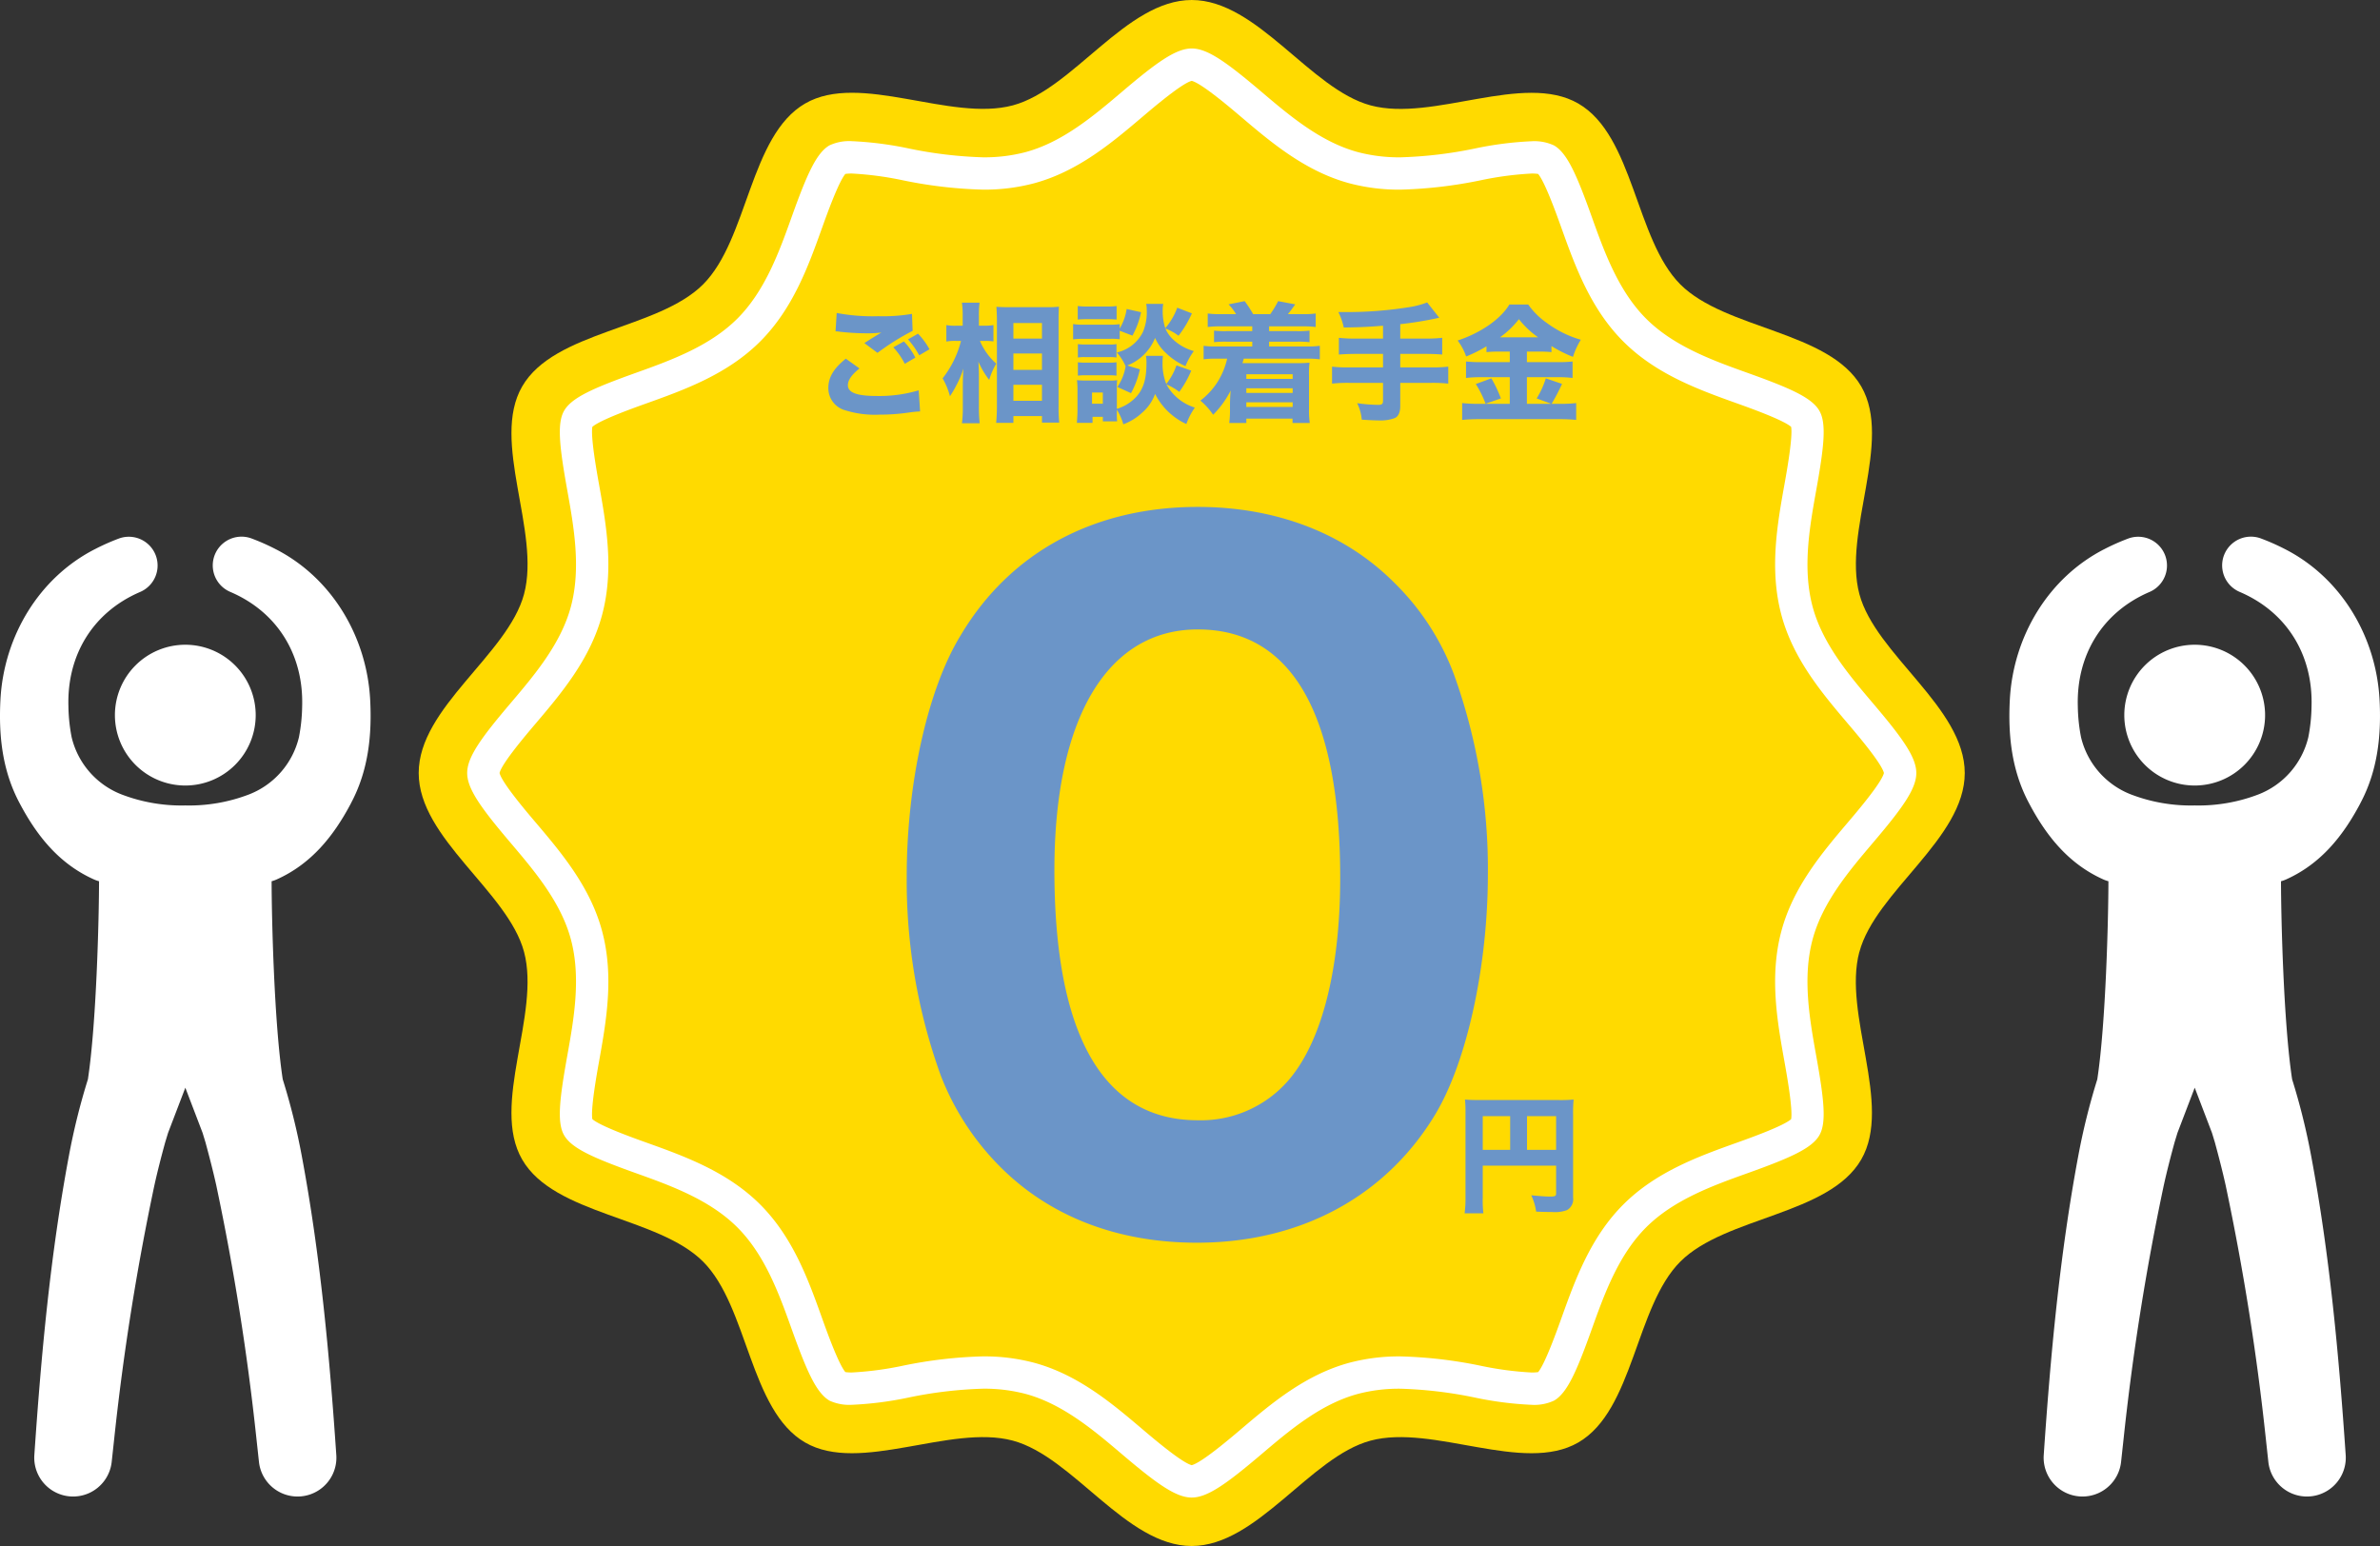 <svg xmlns="http://www.w3.org/2000/svg" xmlns:xlink="http://www.w3.org/1999/xlink" width="369.866" height="240.267" viewBox="0 0 369.866 240.267">
  <rect x="0" y="0" width="369.866" height="240.267" fill="#333333" stroke="none"/>
  <defs>
    <clipPath id="clip-path">
      <rect id="長方形_15" data-name="長方形 15" width="240.267" height="240.267" fill="none"/>
    </clipPath>
    <clipPath id="clip-path-2">
      <rect id="長方形_287" data-name="長方形 287" width="57.594" height="149.184" fill="none"/>
    </clipPath>
  </defs>
  <g id="グループ_734" data-name="グループ 734" transform="translate(-299.932 -3288)">
    <g id="グループ_588" data-name="グループ 588" transform="translate(365 3288)">
      <g id="グループ_10" data-name="グループ 10" clip-path="url(#clip-path)">
        <path id="パス_12" data-name="パス 12" d="M223.894,147.937c2.512-9.393,16.372-17.62,16.372-27.8s-13.86-18.41-16.372-27.8c-2.6-9.719,5.214-23.763.291-32.272-5-8.637-21.105-8.856-28.113-15.862s-7.225-23.118-15.862-28.114c-8.51-4.922-22.553,2.895-32.272.292C138.545,13.861,130.318,0,120.133,0s-18.412,13.862-27.8,16.374c-9.721,2.6-23.763-5.214-32.272-.292-8.637,5-8.856,21.105-15.864,28.114S21.078,51.42,16.082,60.057c-4.924,8.509,2.893,22.553.291,32.272C13.86,101.722,0,109.949,0,120.132s13.86,18.412,16.372,27.8c2.6,9.719-5.214,23.763-.291,32.272,5,8.637,21.105,8.856,28.113,15.864s7.227,23.116,15.864,28.113c8.509,4.924,22.551-2.895,32.272-.292,9.391,2.512,17.618,16.374,27.8,16.374s18.412-13.862,27.8-16.374c9.719-2.6,23.762,5.216,32.272.292,8.637-5,8.855-21.105,15.862-28.113s23.118-7.227,28.113-15.864c4.924-8.509-2.893-22.553-.291-32.272" transform="translate(0 0)" fill="#ffda00"/>
        <path id="パス_13" data-name="パス 13" d="M117.654,230.257c-2.47,0-5.469-2.176-10.857-6.75-4.317-3.667-9.2-7.816-15-9.368a25.185,25.185,0,0,0-6.572-.8,65.842,65.842,0,0,0-11.569,1.373,53.786,53.786,0,0,1-8.808,1.13,7.35,7.35,0,0,1-3.466-.637c-2.056-1.188-3.53-4.518-5.879-11.08-1.935-5.4-4.128-11.525-8.46-15.858s-10.454-6.523-15.856-8.457c-6.564-2.352-9.891-3.827-11.062-5.851-1.125-1.944-.744-5.513.474-12.292,1.023-5.7,2.181-12.154.574-18.157-1.55-5.794-5.7-10.679-9.36-14.99-4.578-5.392-6.757-8.393-6.757-10.866s2.179-5.475,6.759-10.866c3.661-4.311,7.808-9.2,9.359-14.992,1.607-6,.449-12.456-.574-18.151-1.218-6.783-1.6-10.351-.474-12.3,1.172-2.027,4.5-3.5,11.064-5.851,5.4-1.935,11.523-4.128,15.855-8.46s6.525-10.454,8.46-15.855c2.349-6.564,3.825-9.892,5.849-11.065a7.258,7.258,0,0,1,3.5-.653,53.913,53.913,0,0,1,8.783,1.125A65.933,65.933,0,0,0,85.223,21.97a25.154,25.154,0,0,0,6.577-.8c5.794-1.55,10.679-5.7,14.99-9.359,5.39-4.579,8.391-6.757,10.864-6.757s5.472,2.178,10.863,6.754c4.314,3.663,9.2,7.813,15,9.363a25.2,25.2,0,0,0,6.574.8A65.894,65.894,0,0,0,161.663,20.6a54.1,54.1,0,0,1,8.8-1.128,7.248,7.248,0,0,1,3.5.654c2.023,1.17,3.5,4.5,5.846,11.056,1.936,5.408,4.129,11.53,8.461,15.862s10.454,6.525,15.853,8.458c6.565,2.351,9.9,3.825,11.067,5.851,1.125,1.945.744,5.514-.474,12.291-1.023,5.7-2.182,12.151-.574,18.158,1.55,5.793,5.7,10.679,9.357,14.989,4.581,5.392,6.76,8.394,6.76,10.867s-2.179,5.474-6.759,10.864c-3.66,4.313-7.808,9.2-9.359,14.993-1.608,6-.449,12.461.574,18.157,1.216,6.778,1.6,10.347.474,12.289-1.172,2.026-4.5,3.5-11.055,5.849-5.41,1.936-11.532,4.128-15.865,8.46s-6.523,10.454-8.458,15.855c-2.349,6.565-3.825,9.9-5.851,11.067a7.255,7.255,0,0,1-3.494.653,53.77,53.77,0,0,1-8.8-1.127,65.848,65.848,0,0,0-11.583-1.376,25.086,25.086,0,0,0-6.575.8c-5.8,1.549-10.681,5.7-14.99,9.357-5.393,4.579-8.393,6.757-10.866,6.757M85.223,208.318a30.048,30.048,0,0,1,7.871.972c6.89,1.842,12.233,6.38,16.946,10.384,1.689,1.434,6.1,5.179,7.614,5.55,1.515-.371,5.93-4.12,7.613-5.548,4.717-4.005,10.059-8.543,16.945-10.384a30.079,30.079,0,0,1,7.874-.973,69.7,69.7,0,0,1,12.458,1.452,51.078,51.078,0,0,0,7.922,1.051,7.237,7.237,0,0,0,1.021-.06c1.07-1.275,2.89-6.358,3.6-8.33,2.114-5.9,4.506-12.584,9.636-17.714s11.815-7.524,17.714-9.634c2-.716,7.172-2.568,8.369-3.634.283-1.588-.7-7.052-1.029-8.895-1.115-6.212-2.381-13.252-.483-20.339,1.842-6.888,6.38-12.231,10.383-16.946,1.431-1.681,5.182-6.1,5.551-7.614-.37-1.516-4.122-5.933-5.551-7.614-4-4.717-8.54-10.059-10.381-16.943-1.9-7.09-.634-14.13.481-20.343.331-1.841,1.312-7.306,1.029-8.895-1.2-1.064-6.376-2.919-8.369-3.633-5.9-2.112-12.586-4.506-17.714-9.636s-7.524-11.814-9.636-17.712c-.708-1.975-2.528-7.058-3.6-8.328a6.931,6.931,0,0,0-1.021-.061,51.194,51.194,0,0,0-7.895,1.045,69.763,69.763,0,0,1-12.482,1.458,30.076,30.076,0,0,1-7.872-.972c-6.887-1.842-12.231-6.38-16.945-10.383-1.686-1.431-6.1-5.18-7.616-5.551-1.515.37-5.931,4.122-7.614,5.551-4.715,4-10.058,8.54-16.942,10.381a30.035,30.035,0,0,1-7.875.973,69.646,69.646,0,0,1-12.47-1.455,51.182,51.182,0,0,0-7.908-1.048,6.947,6.947,0,0,0-1.021.061c-1.07,1.272-2.892,6.356-3.6,8.328-2.114,5.9-4.508,12.584-9.636,17.712S38.777,58.113,32.88,60.225c-2,.714-7.175,2.568-8.372,3.634-.283,1.589.7,7.054,1.029,8.895,1.115,6.215,2.379,13.255.483,20.339-1.842,6.887-6.379,12.23-10.381,16.943-1.431,1.684-5.183,6.1-5.553,7.617.37,1.515,4.12,5.933,5.55,7.614,4,4.715,8.542,10.058,10.383,16.943,1.9,7.087.634,14.127-.481,20.337-.331,1.847-1.312,7.312-1.029,8.9,1.2,1.066,6.37,2.919,8.361,3.631,5.9,2.114,12.59,4.508,17.721,9.637s7.522,11.814,9.634,17.712c.707,1.974,2.527,7.055,3.6,8.33a7.153,7.153,0,0,0,1.021.061,51.044,51.044,0,0,0,7.908-1.048,69.72,69.72,0,0,1,12.47-1.455" transform="translate(2.479 2.479)" fill="#fff"/>
      </g>
    </g>
    <path id="パス_540" data-name="パス 540" d="M-44.96-11.26a12.923,12.923,0,0,1,1.74,2.48l1.6-.94a11.611,11.611,0,0,0-1.78-2.42Zm-2.28,1.24a10.988,10.988,0,0,1,1.78,2.56l1.64-.96a10.03,10.03,0,0,0-1.78-2.52Zm-8.98-2.48a3.467,3.467,0,0,1,.7.06,37.564,37.564,0,0,0,4.14.24,17.789,17.789,0,0,0,2.28-.12c-.58.34-1.94,1.18-2.64,1.64l2.04,1.52a37.527,37.527,0,0,1,5.46-3.42l-.1-2.64a26.838,26.838,0,0,1-5.24.36,30.011,30.011,0,0,1-6.46-.5Zm1.6,4.24c-1.9,1.52-2.72,2.92-2.72,4.56A3.565,3.565,0,0,0-54.66-.22,15.373,15.373,0,0,0-49.4.44,31.512,31.512,0,0,0-44.88.12a17.16,17.16,0,0,1,1.8-.18l-.22-3.28a21.372,21.372,0,0,1-6.5.88c-3.12,0-4.5-.52-4.5-1.68,0-.78.58-1.62,1.8-2.6Zm21.72-2.76a8.333,8.333,0,0,1,1.22.08v-2.54a7.851,7.851,0,0,1-1.26.1h-1v-1.5a14.819,14.819,0,0,1,.1-2.08h-2.74a14.1,14.1,0,0,1,.12,2.1v1.48H-37.5a7.288,7.288,0,0,1-1.5-.1v2.56a7.211,7.211,0,0,1,1.46-.1h.82A15.7,15.7,0,0,1-39.58-5.2a11.181,11.181,0,0,1,1.14,2.78,16.582,16.582,0,0,0,1.06-1.82,14.76,14.76,0,0,0,1.04-2.5c-.06.58-.1,1.84-.1,2.7v3.3a17.734,17.734,0,0,1-.14,2.52h2.76a21.638,21.638,0,0,1-.12-2.52V-5.42c0-1-.02-1.52-.08-2.38a13.14,13.14,0,0,0,1.68,2.84,10.39,10.39,0,0,1,1.1-2.52,9.872,9.872,0,0,1-2.54-3.54Zm4.32,12.74V.66h4.44V1.68h2.68a23.656,23.656,0,0,1-.1-2.58V-14.28c0-.86.02-1.44.06-2.06a14.257,14.257,0,0,1-1.84.08h-6.02c-.76,0-1.3-.02-1.86-.06.06.94.08,1.44.08,2.1V-.9c0,.96-.04,1.82-.12,2.62Zm0-15.52h4.44v2.42h-4.44Zm0,4.74h4.44v2.54h-4.44Zm0,4.86h4.44v2.48h-4.44ZM-7.94-16.78a4.94,4.94,0,0,1,.08.88,7.962,7.962,0,0,1-.6,3.52A6.038,6.038,0,0,1-12.5-9.22a8.313,8.313,0,0,1,1.36,2.14,8,8,0,0,1-1.28,3.22l2.12.96A13.867,13.867,0,0,0-8.92-6.6l-1.96-.6a7.689,7.689,0,0,0,4.32-4.28A6.839,6.839,0,0,0-5-9.26,10.26,10.26,0,0,0-1.84-7.1,10.825,10.825,0,0,1-.54-9.44a7.67,7.67,0,0,1-3.24-1.82,5.152,5.152,0,0,1-1.18-1.68,7.682,7.682,0,0,1,2.04,1.12A16.517,16.517,0,0,0-.84-15.3l-2.28-.88A10.023,10.023,0,0,1-4.98-13a8.721,8.721,0,0,1-.4-2.64,6.8,6.8,0,0,1,.08-1.14Zm-4.12,4.18,1.98.76a12.834,12.834,0,0,0,1.34-3.64l-2.24-.5a8.286,8.286,0,0,1-1.08,3.04v-.68a11,11,0,0,1-1.62.08h-4a8.917,8.917,0,0,1-1.62-.1v2.38a12.087,12.087,0,0,1,1.62-.08h4.08a9.541,9.541,0,0,1,1.54.06ZM-12.5-.32a8.227,8.227,0,0,1,1,2.26A8.644,8.644,0,0,0-8.6.16,7.028,7.028,0,0,0-6.56-2.78,10.244,10.244,0,0,0-1.7,1.9,10.542,10.542,0,0,1-.38-.66,7.575,7.575,0,0,1-4.8-4.26a9.135,9.135,0,0,1,2,1.16A16.377,16.377,0,0,0-.94-6.4l-2.3-.82a9.873,9.873,0,0,1-1.58,2.9A8.512,8.512,0,0,1-5.4-7.6a9.115,9.115,0,0,1,.06-1.1H-7.98A6.172,6.172,0,0,1-7.9-7.54c0,2.4-.46,3.96-1.56,5.18A6.774,6.774,0,0,1-12.5-.46V-3.54a11.942,11.942,0,0,1,.04-1.38,5.662,5.662,0,0,1-1.18.06h-3.68a12.931,12.931,0,0,1-1.38-.06,12.459,12.459,0,0,1,.08,1.52V-.24c0,.6-.04,1.26-.1,1.96h2.44V.78h1.6v.7h2.22A11.129,11.129,0,0,1-12.5.18ZM-16.36-3h1.68v1.74h-1.68Zm-2.22-11.34c.48-.04.92-.06,1.7-.06h2.64c.8,0,1.14.02,1.7.06v-2.1a12.452,12.452,0,0,1-1.7.08h-2.64a12.452,12.452,0,0,1-1.7-.08Zm.02,5.9a6.685,6.685,0,0,1,1.22-.06h3.6a6.55,6.55,0,0,1,1.18.06v-2.08a6.209,6.209,0,0,1-1.18.06h-3.6a9.633,9.633,0,0,1-1.22-.06Zm0,2.82a8.866,8.866,0,0,1,1.2-.06h3.58a8.6,8.6,0,0,1,1.22.06V-7.7a8.335,8.335,0,0,1-1.18.06h-3.6a9.207,9.207,0,0,1-1.22-.06Zm27.1-7.66v.74h-4a13.882,13.882,0,0,1-1.94-.08v1.8a14.843,14.843,0,0,1,1.94-.08h4v.74H3.02a12.592,12.592,0,0,1-2.04-.1v2.1a13.216,13.216,0,0,1,2.04-.1H4.64a11.649,11.649,0,0,1-1.48,3.6A11.268,11.268,0,0,1,.48-1.74,10.6,10.6,0,0,1,2.46.46,14.712,14.712,0,0,0,5.18-3.3c-.06.78-.1,1.54-.1,2.04v.92a14.745,14.745,0,0,1-.12,2.08H7.62V1.06H14.8v.68h2.68a12.989,12.989,0,0,1-.12-2.16V-5.58a14.85,14.85,0,0,1,.08-2.06c-.62.06-1.2.08-1.9.08H7.02c.06-.2.06-.2.2-.7h9.74a14.14,14.14,0,0,1,2.08.1v-2.1a13.171,13.171,0,0,1-2.08.1h-5.8v-.74H15.5a14.843,14.843,0,0,1,1.94.08v-1.8a14.261,14.261,0,0,1-1.94.08H11.16v-.74h5.18a14.856,14.856,0,0,1,2.06.1v-2.1a14,14,0,0,1-2.06.1H14.08c.44-.54.6-.76,1.14-1.52l-2.66-.5a15.065,15.065,0,0,1-1.22,2.02H8.68A19.527,19.527,0,0,0,7.36-17.2l-2.5.5a8.069,8.069,0,0,1,1.16,1.52H3.66a13.538,13.538,0,0,1-2.04-.1v2.1a14.545,14.545,0,0,1,2.04-.1Zm6.28,7.44v.72H7.62v-.72Zm0,2.18v.72H7.62v-.72Zm0,2.18v.72H7.62v-.72Zm14.04-9.9h-4.2A21.944,21.944,0,0,1,22-11.5v2.6c.76-.06,1.7-.1,2.66-.1h4.2v2.1H23.54a21.276,21.276,0,0,1-2.6-.12v2.64a22.2,22.2,0,0,1,2.6-.12h5.32v2.8c0,.48-.18.62-.74.62a25.994,25.994,0,0,1-3.28-.26,7.212,7.212,0,0,1,.72,2.56c1.22.08,2.1.12,2.72.12A6.266,6.266,0,0,0,30.72.96c.54-.26.82-.9.82-1.88V-4.5h4.84A22.344,22.344,0,0,1,39-4.38V-7.02a21.649,21.649,0,0,1-2.62.12H31.54V-9h3.88c1.1,0,1.92.04,2.64.1v-2.6a22.553,22.553,0,0,1-2.68.12H31.54v-2.24a56.32,56.32,0,0,0,6.06-1L35.72-17a13.482,13.482,0,0,1-2.96.76,61.245,61.245,0,0,1-9.48.74H21.92a9.883,9.883,0,0,1,.84,2.4c2.66-.04,3.88-.1,6.1-.28Zm19.7,2.02v1.64h-4.5a20.552,20.552,0,0,1-2.3-.1v2.56a18.46,18.46,0,0,1,2.28-.12h4.52v4.14H43.72a22.892,22.892,0,0,1-2.56-.12V1.26a25.549,25.549,0,0,1,2.6-.12H56.4a23.963,23.963,0,0,1,2.48.12V-1.36a19.8,19.8,0,0,1-2.42.12h-1.4a31.949,31.949,0,0,0,1.62-3.1L54.16-5.2a13.49,13.49,0,0,1-1.42,3.12l2.28.84h-3.8V-5.38h4.8a16.872,16.872,0,0,1,2.3.12V-7.82a18.886,18.886,0,0,1-2.28.1H51.22V-9.36H53a19.4,19.4,0,0,1,2.04.08v-.94a20.008,20.008,0,0,0,3.34,1.68A11.858,11.858,0,0,1,59.6-11.2a16.569,16.569,0,0,1-5.32-2.64,11.681,11.681,0,0,1-2.86-2.84H48.5c-1.34,2.26-4.46,4.42-8.04,5.6A9,9,0,0,1,41.78-8.6a21.166,21.166,0,0,0,3.16-1.58v.9a19.814,19.814,0,0,1,2-.08Zm-1.52-2.22a13.678,13.678,0,0,0,2.94-2.82,13.937,13.937,0,0,0,2.98,2.82ZM43.28-4.32A16.69,16.69,0,0,1,44.8-1.26l2.38-.82A20.026,20.026,0,0,0,45.7-5.2Z" transform="translate(486 3352)" fill="#6b95c8"/>
    <path id="パス_539" data-name="パス 539" d="M-5.64-5.84H5.76v4.32c0,.4-.16.48-1,.48-.52,0-1.68-.08-2.86-.2A8.968,8.968,0,0,1,2.66,1.3c.9.04,1.82.06,2.48.06a5.472,5.472,0,0,0,2.32-.3A1.947,1.947,0,0,0,8.4-.9V-13.78a21.894,21.894,0,0,1,.08-2.34,20.946,20.946,0,0,1-2.34.08H-6c-1.14,0-1.7-.02-2.4-.08a18.346,18.346,0,0,1,.08,2V-.94a17.43,17.43,0,0,1-.14,2.5h2.92a16.3,16.3,0,0,1-.1-2.4ZM-1.38-8.3H-5.64v-5.24h4.26Zm2.62,0v-5.24H5.76V-8.3Z" transform="translate(536 3475)" fill="#6b95c8"/>
    <path id="パス_538" data-name="パス 538" d="M-.068,5.13c16.065,0,29.3-7.155,36.99-19.845,4.995-8.235,8.235-23.22,8.235-37.4a89.25,89.25,0,0,0-5.265-31.05,39.14,39.14,0,0,0-9.315-14.31c-7.695-7.695-18.36-11.745-30.51-11.745-16.065,0-29.16,7.02-36.855,19.98-5.13,8.37-8.37,23.085-8.37,37.4a89.03,89.03,0,0,0,5.265,30.915,40.946,40.946,0,0,0,9.315,14.31C-22.883,1.08-12.353,5.13-.068,5.13ZM.067-90.18c14.58,0,22.14,13.1,22.14,38.61,0,14.85-3.105,26.46-8.775,32.265A18,18,0,0,1,.067-13.9c-14.715,0-22.275-13.23-22.275-38.88C-22.208-76.41-13.973-90.18.067-90.18Z" transform="translate(486 3476)" fill="#6b95c8"/>
    <g id="グループ_596" data-name="グループ 596" transform="translate(299.932 3371.408)">
      <g id="グループ_595" data-name="グループ 595" transform="translate(0)" clip-path="url(#clip-path-2)">
        <path id="パス_461" data-name="パス 461" d="M57.946,65.425A10.939,10.939,0,1,0,68.885,54.486,10.939,10.939,0,0,0,57.946,65.425" transform="translate(-40.087 -37.694)" fill="#fff"/>
        <path id="パス_462" data-name="パス 462" d="M54.536,41.432c2.732-5.109,3.286-10.619,2.985-16.189C56.968,15.5,51.564,6.362,42.77,1.9A34,34,0,0,0,39.132.29a4.47,4.47,0,0,0-3.319,8.3c7.349,3.149,11.373,9.817,11.144,17.751a27,27,0,0,1-.5,4.819,12.7,12.7,0,0,1-7.739,8.888,26.013,26.013,0,0,1-9.923,1.72,26.012,26.012,0,0,1-9.923-1.72,12.7,12.7,0,0,1-7.739-8.888,26.976,26.976,0,0,1-.5-4.819c-.229-7.933,3.795-14.6,11.144-17.751A4.47,4.47,0,0,0,18.462.29,34,34,0,0,0,14.824,1.9C6.03,6.362.626,15.5.073,25.244c-.3,5.57.253,11.08,2.985,16.189,2.756,5.224,6.247,9.447,11.514,11.819a4.972,4.972,0,0,0,.819.292c-.007,5.681-.4,22.085-1.73,30.788a103.1,103.1,0,0,0-2.953,11.886C7.82,111.64,6.394,127.175,5.334,142.78a6.035,6.035,0,0,0,12.019,1.052l.011-.1.389-3.583a387.975,387.975,0,0,1,6.223-39.263c.487-2.231,1.1-4.591,1.7-6.782l.446-1.461,2.679-7.01,2.679,7.01.446,1.461c.594,2.191,1.209,4.551,1.7,6.782a388.059,388.059,0,0,1,6.223,39.263l.389,3.583.011.1a6.035,6.035,0,0,0,12.019-1.052c-1.061-15.6-2.486-31.14-5.374-46.562a103.035,103.035,0,0,0-2.954-11.886c-1.333-8.7-1.722-25.107-1.73-30.788a4.972,4.972,0,0,0,.819-.292c5.267-2.372,8.758-6.6,11.514-11.819" transform="translate(0 0)" fill="#fff"/>
      </g>
    </g>
    <g id="グループ_605" data-name="グループ 605" transform="translate(612.203 3371.408)">
      <g id="グループ_595-2" data-name="グループ 595" transform="translate(0)" clip-path="url(#clip-path-2)">
        <path id="パス_461-2" data-name="パス 461" d="M57.946,65.425A10.939,10.939,0,1,0,68.885,54.486,10.939,10.939,0,0,0,57.946,65.425" transform="translate(-40.087 -37.694)" fill="#fff"/>
        <path id="パス_462-2" data-name="パス 462" d="M54.536,41.432c2.732-5.109,3.286-10.619,2.985-16.189C56.968,15.5,51.564,6.362,42.77,1.9A34,34,0,0,0,39.132.29a4.47,4.47,0,0,0-3.319,8.3c7.349,3.149,11.373,9.817,11.144,17.751a27,27,0,0,1-.5,4.819,12.7,12.7,0,0,1-7.739,8.888,26.013,26.013,0,0,1-9.923,1.72,26.012,26.012,0,0,1-9.923-1.72,12.7,12.7,0,0,1-7.739-8.888,26.976,26.976,0,0,1-.5-4.819c-.229-7.933,3.795-14.6,11.144-17.751A4.47,4.47,0,0,0,18.462.29,34,34,0,0,0,14.824,1.9C6.03,6.362.626,15.5.073,25.244c-.3,5.57.253,11.08,2.985,16.189,2.756,5.224,6.247,9.447,11.514,11.819a4.972,4.972,0,0,0,.819.292c-.007,5.681-.4,22.085-1.73,30.788a103.1,103.1,0,0,0-2.953,11.886C7.82,111.64,6.394,127.175,5.334,142.78a6.035,6.035,0,0,0,12.019,1.052l.011-.1.389-3.583a387.975,387.975,0,0,1,6.223-39.263c.487-2.231,1.1-4.591,1.7-6.782l.446-1.461,2.679-7.01,2.679,7.01.446,1.461c.594,2.191,1.209,4.551,1.7,6.782a388.059,388.059,0,0,1,6.223,39.263l.389,3.583.011.1a6.035,6.035,0,0,0,12.019-1.052c-1.061-15.6-2.486-31.14-5.374-46.562a103.035,103.035,0,0,0-2.954-11.886c-1.333-8.7-1.722-25.107-1.73-30.788a4.972,4.972,0,0,0,.819-.292c5.267-2.372,8.758-6.6,11.514-11.819" transform="translate(0 0)" fill="#fff"/>
      </g>
    </g>
  </g>
</svg>
